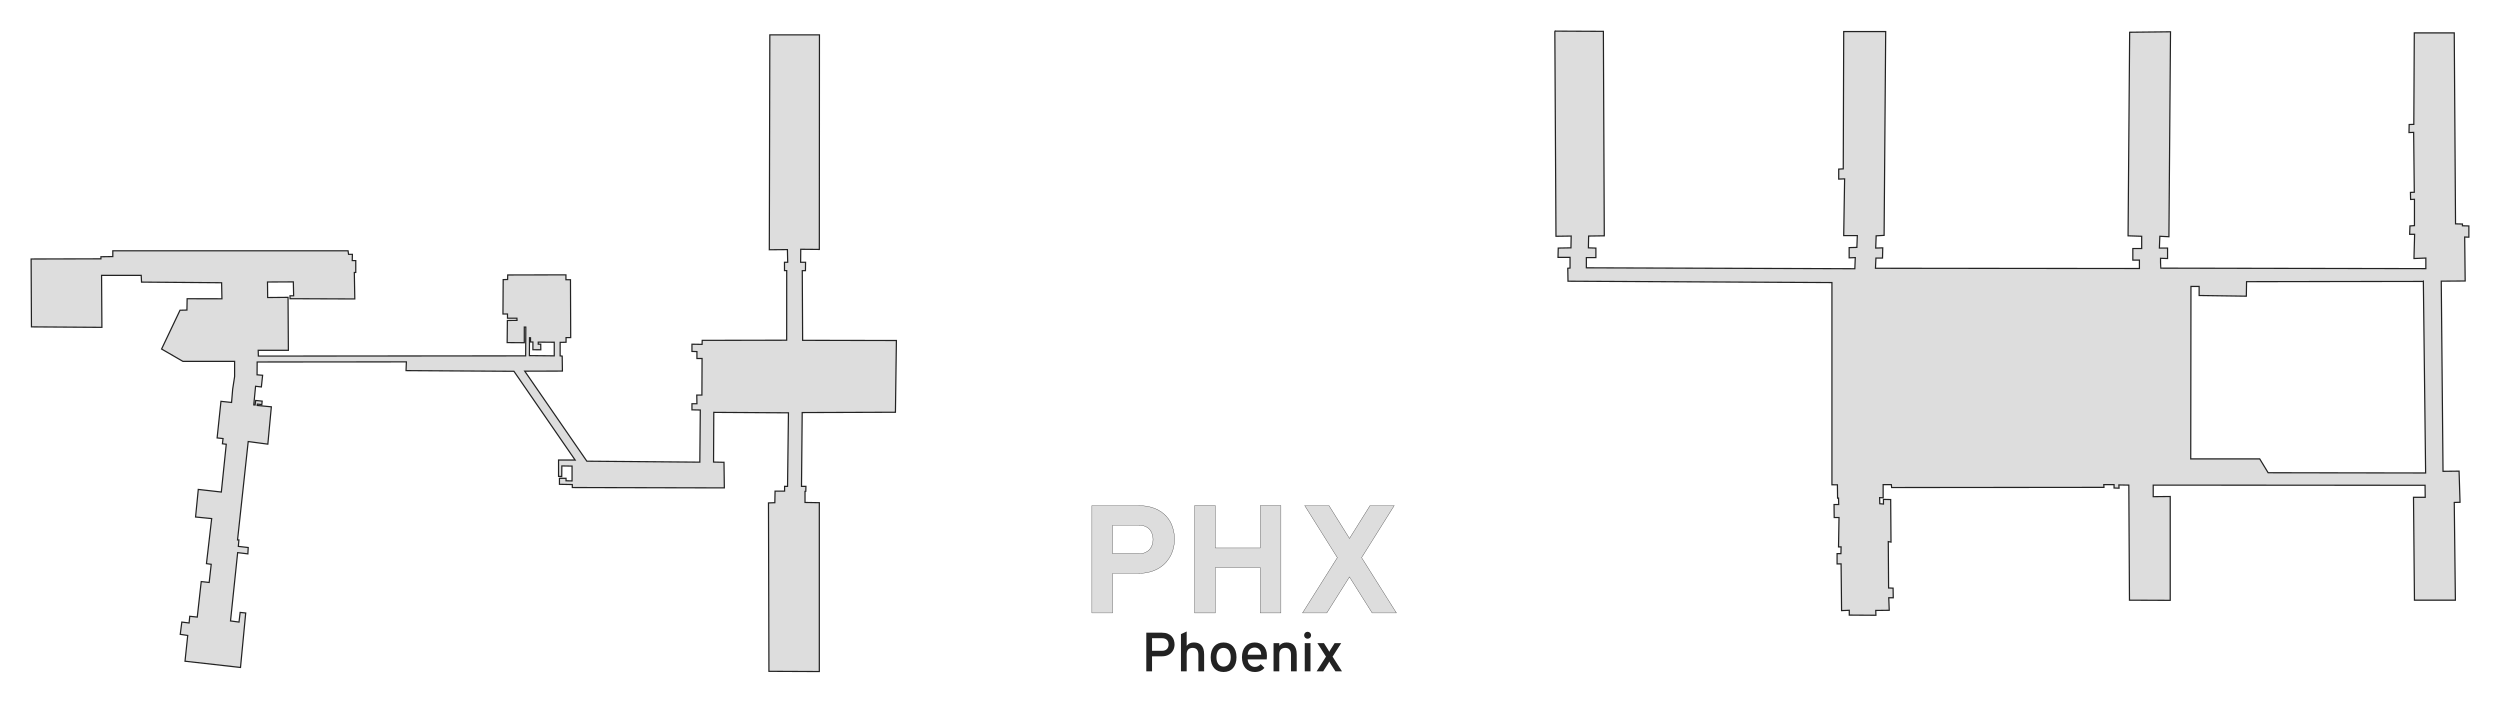 <?xml version="1.0" encoding="UTF-8" standalone="no"?>
<!-- Created with Inkscape (http://www.inkscape.org/) -->

<svg
   xmlns:dc="http://purl.org/dc/elements/1.1/"
   xmlns:cc="http://creativecommons.org/ns#"
   xmlns:rdf="http://www.w3.org/1999/02/22-rdf-syntax-ns#"
   xmlns:svg="http://www.w3.org/2000/svg"
   xmlns="http://www.w3.org/2000/svg"
   xmlns:sodipodi="http://sodipodi.sourceforge.net/DTD/sodipodi-0.dtd"
   xmlns:inkscape="http://www.inkscape.org/namespaces/inkscape"
   width="2038.433"
   height="572.937"
   viewBox="0 0 2038.433 572.937"
   id="svg2"
   version="1.1"
   inkscape:version="0.91 r13725"
   sodipodi:docname="PHX.svg"
   inkscape:export-filename="C:\Users\Paul Bogard\Dropbox\Documents\Projects\Terminal Silhouettes\png\PHX.png"
   inkscape:export-xdpi="90"
   inkscape:export-ydpi="90">
  <defs
     id="defs4" />
  <sodipodi:namedview
     id="base"
     pagecolor="#ffffff"
     bordercolor="#666666"
     borderopacity="1.0"
     inkscape:pageopacity="1"
     inkscape:pageshadow="2"
     inkscape:zoom="0.5"
     inkscape:cx="601.40412"
     inkscape:cy="225.91854"
     inkscape:document-units="px"
     inkscape:current-layer="layer1"
     showgrid="false"
     units="px"
     fit-margin-top="25"
     fit-margin-left="25"
     fit-margin-right="25"
     fit-margin-bottom="25"
     inkscape:window-width="1680"
     inkscape:window-height="987"
     inkscape:window-x="1672"
     inkscape:window-y="-8"
     inkscape:window-maximized="1" />
  <g
     inkscape:groupmode="layer"
     id="layer2"
     inkscape:label="Terminal"
     transform="translate(-409.227,-174.533)">
    <path
       id="path4139"
       style="fill:#dddddd;fill-opacity:1;fill-rule:evenodd;stroke:#222222;stroke-width:1;stroke-linecap:butt;stroke-linejoin:miter;stroke-miterlimit:4;stroke-dasharray:none;stroke-opacity:1"
       d="m 1677.001,199.901 0.925,167.281 12.398,-0.185 -0.185,9.622 -10.363,0.185 -0.185,7.587 9.807,0 0,8.697 -1.851,0.185 0.185,10.548 215.207,1.11 0,164.875 4.467,0.006 0.132,10.86 0.785,0 0.13,5.235 -3.795,0 0.132,10.598 3.925,0 -0.392,23.945 2.093,0 -0.132,5.496 -3.14,0 0,8.373 3.272,0 0.392,38.077 6.281,-0.262 0,3.925 21.72,0.13 -0.13,-3.925 10.991,-0.13 -0.393,-10.206 3.663,0 -0.13,-7.851 -3.663,-0.13 -0.262,-37.814 2.223,0.392 -0.262,-34.674 -5.888,-0.13 0,3.793 -3.008,-0.262 -0.132,-4.972 2.878,0.13 0,-10.728 6.673,0 0.262,2.355 173.111,-0.132 -0.132,-2.223 8.375,0 0,2.747 4.055,0.132 -0.13,-2.617 8.113,0.13 0.523,93.818 33.234,0.13 0,-84.658 -13.87,0.132 0,-9.421 221.654,0.132 0.132,9.813 -9.552,0 0.785,83.873 33.366,0 -0.916,-79.686 4.711,-0.13 -0.786,-25.384 -13.083,0.13 -1.44,-155.053 19.496,-0.13 -0.393,-35.852 3.403,0.132 0,-9.16 -5.235,-0.13 0,-1.44 -5.627,-0.132 -1.047,-155.707 -32.581,0 -0.392,74.582 -3.795,0.132 -0.132,6.542 3.795,-0.13 0.523,48.806 -3.14,0.132 0.132,5.757 3.14,-0.132 0,21.459 -3.663,0.262 -0.262,6.805 4.055,0 -0.523,19.758 9.683,-0.393 0,8.636 -216.159,-0.393 c -0.178,-0.636 -0.178,-8.038 -0.178,-8.038 l 5.736,0.185 0,-8.512 -6.662,0 0.37,-9.622 7.402,0.37 1.295,-167.096 -33.308,0.37 -1.295,165.985 11.103,0.37 0,9.992 -7.217,0 0,9.437 5.366,0 0,6.847 -215.207,-0.185 0.37,-8.327 5.366,0 0.185,-8.327 -5.736,0.185 0.37,-9.992 6.477,-0.37 1.295,-166.17 -34.233,0 -0.37,111.952 -3.701,0.185 0,8.142 4.811,-0.185 -0.74,46.261 11.103,0 -0.37,9.622 -6.292,0.185 0,8.327 4.996,-0.185 -0.37,9.067 -218.908,-0.74 0,-8.327 7.772,0 0,-7.772 -6.106,-0.185 0.185,-9.622 12.768,-0.185 -0.74,-166.726 -39.6,-0.185 z m 708.167,204.105 1.85,156.178 -128.421,-0.185 -6.847,-11.288 -56.254,0 0.185,-140.634 6.662,0 0,7.402 38.489,0.555 0.185,-11.843 144.15,-0.185 z m -1336.302,-15.626 0.025,6.8 1.799,-0.016 -0.033,56.771 -68.858,0.114 -0.132,3.272 -8.243,-0.13 0,5.888 4.057,0.13 0,5.627 4.187,0 -0.13,29.833 -4.188,0 0.132,7.066 -4.057,0 0,4.972 6.805,0.132 -0.393,42.524 -92.116,-0.784 -50.637,-73.405 30.716,-0.074 -0.185,-12.213 -1.665,-0.185 0,-11.01 4.811,-0.092 0,-3.793 3.793,0 -0.185,-47.186 -3.701,0 0,-3.978 -47.464,0.092 -0.092,3.701 -3.608,0.092 -0.185,28.034 3.701,0 0,3.423 7.679,0 0.092,1.758 -7.864,0.092 -0.185,18.042 13.971,0.092 0,-12.768 1.249,0.046 -0.139,23.454 -217.944,0.172 -0.132,-4.71 24.599,0 -0.262,-43.179 -16.619,0.153 -0.133,-12.67 21.062,-0.085 0.254,11.343 -2.972,-0.006 0.045,2.377 52.796,0.197 -0.392,-21.59 1.177,0 0,-9.683 -2.878,0 0.132,-5.103 -3.141,0 -0.392,-2.878 -191.821,1.4e-4 0,4.71 -9.683,0.132 0,1.702 -56.919,0.13 0.262,55.349 57.442,0.392 -0.262,-42.394 32.319,0 0.262,5.495 65.292,0.523 0.262,13.085 -28.374,-0.036 -0.169,9.233 -5.627,0.132 -15.028,31.627 17.401,10.075 42.132,0 0,12.431 -1.57,10.205 -0.915,10.861 -8.636,-0.917 -3.14,29.833 4.842,0.523 -0.523,4.253 3.14,0.392 -4.032,38.955 -18.782,-2.128 -2.221,22.483 13.138,1.295 -4.256,36.731 3.886,0.555 -1.665,14.804 -6.477,-0.74 -3.238,28.96 -6.106,-0.648 -0.555,5.459 -5.921,-0.74 -1.295,9.992 6.106,0.925 -2.221,21.003 45.243,5.089 4.256,-44.411 -4.534,-0.463 -0.925,7.864 -6.939,-0.925 5.829,-55.699 8.327,1.018 0.278,-5.181 -8.049,-0.925 0.463,-5.274 -1.11,0 8.697,-80.217 16.006,2.128 2.868,-30.44 -11.565,-1.11 0.185,-1.11 3.608,0.37 0.278,-2.776 -5.274,-0.555 -0.463,3.701 -1.11,-0.092 1.48,-15.174 4.719,0.555 1.018,-9.53 -4.534,-0.37 0.092,-10.455 121.667,-0.092 -0.278,7.124 87.989,0.555 49.87,72.353 -13.508,0 0,13.323 2.591,0.092 0.092,-8.605 8.327,0.139 0,12.074 -4.904,-0.092 0,-2.035 -5.366,0 0,4.904 10.455,0.185 0.046,2.452 123.934,0.278 -0.278,-20.864 -8.512,-0.185 0.185,-40.525 60.88,0.37 -0.74,59.955 -2.406,0 0,3.886 -7.772,0 -0.185,9.437 -5.181,0.185 0.37,137.303 41.08,0.185 0,-137.673 -11.658,-0.185 0,-9.067 0.648,-0.092 0.093,-3.978 -3.608,0 0.573,-60.17 76.022,-0.262 0.785,-58.489 -76.447,-0.147 -0.294,-56.804 2.584,-0.016 0.098,-6.82 -4.032,-0.004 0.101,-10.599 15.149,0.13 0.101,-174.942 -40.461,-5.1e-4 -0.422,175.203 14.756,-0.131 0.232,10.336 z m -207.899,61.517 0.833,0.046 0,3.423 1.943,0.046 0,6.292 6.43,0.046 -0.046,-4.58 -2.035,0 0,-1.665 13.046,0.092 0,11.103 -20.262,-0.185 z"
       inkscape:connector-curvature="0" />
  </g>
  <g
     inkscape:groupmode="layer"
     id="layer1"
     inkscape:label="Label"
     transform="translate(-9.063793e-5,-8.4975392e-5)">
    <g
       id="g4154"
       transform="translate(100,169.639)">
      <g
         style="font-style:normal;font-variant:normal;font-weight:bold;font-stretch:normal;font-size:125px;line-height:110%;font-family:Overpass;-inkscape-font-specification:'Overpass, Bold';text-align:center;letter-spacing:0px;word-spacing:0px;writing-mode:lr-tb;text-anchor:middle;fill:#dddddd;fill-opacity:1;stroke:#222222;stroke-width:0.25;stroke-linecap:butt;stroke-linejoin:miter;stroke-miterlimit:4;stroke-dasharray:none;stroke-opacity:1"
         id="text4146">
        <path
           d="m 790.296,330.126 0,-87.524 37.537,0 q 8.301,0 13.977,2.441 5.676,2.38 9.216,6.348 3.54,3.906 5.066,8.85 1.587,4.944 1.587,10.01 0,3.174 -0.732,6.47 -0.732,3.235 -2.258,6.348 -1.526,3.052 -3.906,5.737 -2.38,2.686 -5.737,4.761 -3.296,2.014 -7.629,3.174 -4.272,1.16 -9.583,1.16 l -20.63,0 0,32.227 -16.907,0 z M 828.565,281.847 q 3.235,0 5.432,-1.038 2.197,-1.038 3.54,-2.686 1.404,-1.648 2.014,-3.723 0.61,-2.075 0.61,-4.15 0,-1.892 -0.549,-3.906 -0.488,-2.075 -1.831,-3.784 -1.282,-1.709 -3.54,-2.808 -2.258,-1.099 -5.676,-1.099 l -21.362,0 0,23.193 21.362,0 z"
           style=""
           id="path4141" />
        <path
           d="m 927.564,330.126 0,-36.987 -36.621,0 0,36.987 -16.907,0 0,-87.524 16.907,0 0,34.546 36.621,0 0,-34.546 16.846,0 0,87.524 -16.846,0 z"
           style=""
           id="path4143" />
        <path
           d="m 1018.812,330.126 -18.494,-29.358 -18.494,29.358 -19.775,0 28.381,-45.105 -26.611,-42.419 19.775,0 16.724,26.794 16.785,-26.794 19.714,0 -26.611,42.419 28.381,45.105 -19.775,0 z"
           style=""
           id="path4145" />
      </g>
      <g
         style="font-style:normal;font-variant:normal;font-weight:normal;font-stretch:normal;font-size:45px;line-height:110%;font-family:Overpass;-inkscape-font-specification:'Overpass, Normal';text-align:center;letter-spacing:0px;word-spacing:0px;writing-mode:lr-tb;text-anchor:middle;fill:#222222;fill-opacity:1;stroke:none;stroke-width:1px;stroke-linecap:butt;stroke-linejoin:miter;stroke-opacity:1"
         id="text4150">
        <path
           d="m 834.659,377.748 0,-31.509 12.656,0 q 2.9,0 4.878,0.857 2,0.835 3.208,2.197 1.23,1.362 1.758,3.098 0.549,1.714 0.549,3.494 0,1.099 -0.264,2.241 -0.242,1.143 -0.769,2.219 -0.527,1.055 -1.362,2 -0.835,0.945 -2,1.648 -1.143,0.703 -2.637,1.121 -1.494,0.396 -3.362,0.396 l -7.976,0 0,12.239 -4.68,0 z m 12.92,-16.743 q 1.472,0 2.461,-0.461 1.011,-0.461 1.626,-1.187 0.637,-0.747 0.901,-1.648 0.286,-0.923 0.286,-1.824 0,-0.835 -0.242,-1.736 -0.242,-0.901 -0.835,-1.648 -0.593,-0.769 -1.626,-1.252 -1.011,-0.505 -2.571,-0.505 l -8.24,0 0,10.261 8.24,0 z"
           style=""
           id="path4148" />
        <path
           d="m 877.132,377.748 0,-13.733 q 0,-1.45 -0.352,-2.461 -0.352,-1.033 -0.967,-1.67 -0.615,-0.659 -1.45,-0.945 -0.835,-0.308 -1.824,-0.308 -1.055,0 -1.956,0.286 -0.901,0.264 -1.56,0.879 -0.659,0.615 -1.055,1.648 -0.374,1.011 -0.374,2.483 l 0,13.821 -4.68,0 0,-30.322 4.68,-2.175 0,11.711 q 1.121,-1.428 2.571,-2.087 1.45,-0.659 3.362,-0.659 1.802,0 3.318,0.527 1.516,0.505 2.615,1.67 1.121,1.165 1.736,3.032 0.615,1.868 0.615,4.57 l 0,13.733 -4.68,0 z"
           style=""
           id="path4150" />
        <path
           d="m 897.676,378.298 q -2.417,0 -4.373,-0.813 -1.934,-0.813 -3.296,-2.351 -1.362,-1.56 -2.109,-3.779 -0.725,-2.241 -0.725,-5.076 0,-2.834 0.725,-5.076 0.747,-2.241 2.109,-3.779 1.362,-1.56 3.296,-2.373 1.956,-0.835 4.373,-0.835 2.395,0 4.351,0.835 1.956,0.813 3.318,2.373 1.362,1.538 2.109,3.779 0.747,2.241 0.747,5.076 0,2.834 -0.747,5.076 -0.747,2.219 -2.109,3.779 -1.362,1.538 -3.318,2.351 -1.956,0.813 -4.351,0.813 z m 0,-4.417 q 1.34,0 2.417,-0.527 1.099,-0.527 1.846,-1.494 0.769,-0.989 1.165,-2.395 0.417,-1.406 0.417,-3.186 0,-1.78 -0.417,-3.186 -0.396,-1.428 -1.165,-2.417 -0.747,-0.989 -1.846,-1.516 -1.077,-0.527 -2.417,-0.527 -1.34,0 -2.417,0.527 -1.077,0.527 -1.846,1.516 -0.747,0.989 -1.165,2.417 -0.396,1.406 -0.396,3.186 0,1.78 0.396,3.186 0.417,1.406 1.165,2.395 0.769,0.967 1.846,1.494 1.077,0.527 2.417,0.527 z"
           style=""
           id="path4152" />
        <path
           d="m 923.121,378.298 q -2.395,0 -4.329,-0.813 -1.934,-0.835 -3.296,-2.373 -1.362,-1.56 -2.109,-3.801 -0.725,-2.241 -0.725,-5.076 0,-2.834 0.747,-5.054 0.747,-2.241 2.109,-3.779 1.384,-1.56 3.296,-2.373 1.934,-0.813 4.307,-0.813 2.043,0 3.823,0.659 1.802,0.637 3.142,1.978 1.362,1.318 2.131,3.34 0.791,2.021 0.791,4.768 0,0.747 -0.044,1.582 -0.022,0.835 -0.132,1.45 l -15.491,0 q 0.022,1.428 0.505,2.571 0.505,1.121 1.318,1.934 0.813,0.791 1.846,1.23 1.033,0.417 2.153,0.417 1.428,0 2.637,-0.593 1.23,-0.593 2.131,-1.736 l 3.054,3.142 q -1.252,1.494 -3.208,2.417 -1.956,0.923 -4.658,0.923 z m 0,-19.951 q -1.099,0 -2.109,0.33 -1.011,0.308 -1.802,1.011 -0.769,0.681 -1.274,1.802 -0.505,1.121 -0.593,2.725 l 10.986,0 q -0.044,-1.604 -0.505,-2.725 -0.461,-1.121 -1.208,-1.802 -0.747,-0.703 -1.67,-1.011 -0.901,-0.33 -1.824,-0.33 z"
           style=""
           id="path4154" />
        <path
           d="m 952.63,377.748 0,-13.733 q 0,-1.45 -0.352,-2.461 -0.352,-1.033 -0.967,-1.67 -0.615,-0.659 -1.45,-0.945 -0.835,-0.308 -1.824,-0.308 -1.055,0 -1.956,0.286 -0.901,0.264 -1.56,0.879 -0.659,0.615 -1.055,1.648 -0.374,1.011 -0.374,2.483 l 0,13.821 -4.68,0 0,-23.005 4.68,0 0,2.219 q 1.121,-1.428 2.571,-2.087 1.45,-0.659 3.362,-0.659 1.802,0 3.318,0.527 1.516,0.505 2.615,1.67 1.121,1.165 1.736,3.032 0.615,1.868 0.615,4.57 l 0,13.733 -4.68,0 z"
           style=""
           id="path4156" />
        <path
           d="m 963.858,377.748 0,-23.005 4.68,0 0,23.005 -4.68,0 z m 2.329,-26.587 q -0.593,0 -1.121,-0.22 -0.505,-0.22 -0.901,-0.593 -0.374,-0.396 -0.593,-0.901 -0.22,-0.527 -0.22,-1.121 0,-0.593 0.22,-1.099 0.22,-0.527 0.593,-0.901 0.396,-0.396 0.901,-0.615 0.527,-0.22 1.121,-0.22 0.593,0 1.099,0.22 0.527,0.22 0.901,0.615 0.396,0.374 0.615,0.901 0.22,0.505 0.22,1.099 0,0.593 -0.22,1.121 -0.22,0.505 -0.615,0.901 -0.374,0.374 -0.901,0.593 -0.505,0.22 -1.099,0.22 z"
           style=""
           id="path4158" />
        <path
           d="m 988.863,377.748 -3.823,-5.933 q -0.374,-0.571 -0.659,-1.099 -0.264,-0.549 -0.505,-0.989 -0.22,0.439 -0.527,0.989 -0.286,0.527 -0.659,1.099 l -3.823,5.933 -5.339,0 7.646,-11.975 -7.031,-11.03 5.361,0 3.186,5.01 q 0.374,0.615 0.659,1.121 0.308,0.505 0.527,0.945 0.242,-0.439 0.505,-0.967 0.286,-0.527 0.659,-1.099 l 3.186,-5.01 5.361,0 -7.053,11.03 7.69,11.975 -5.361,0 z"
           style=""
           id="path4160" />
      </g>
    </g>
  </g>
</svg>
